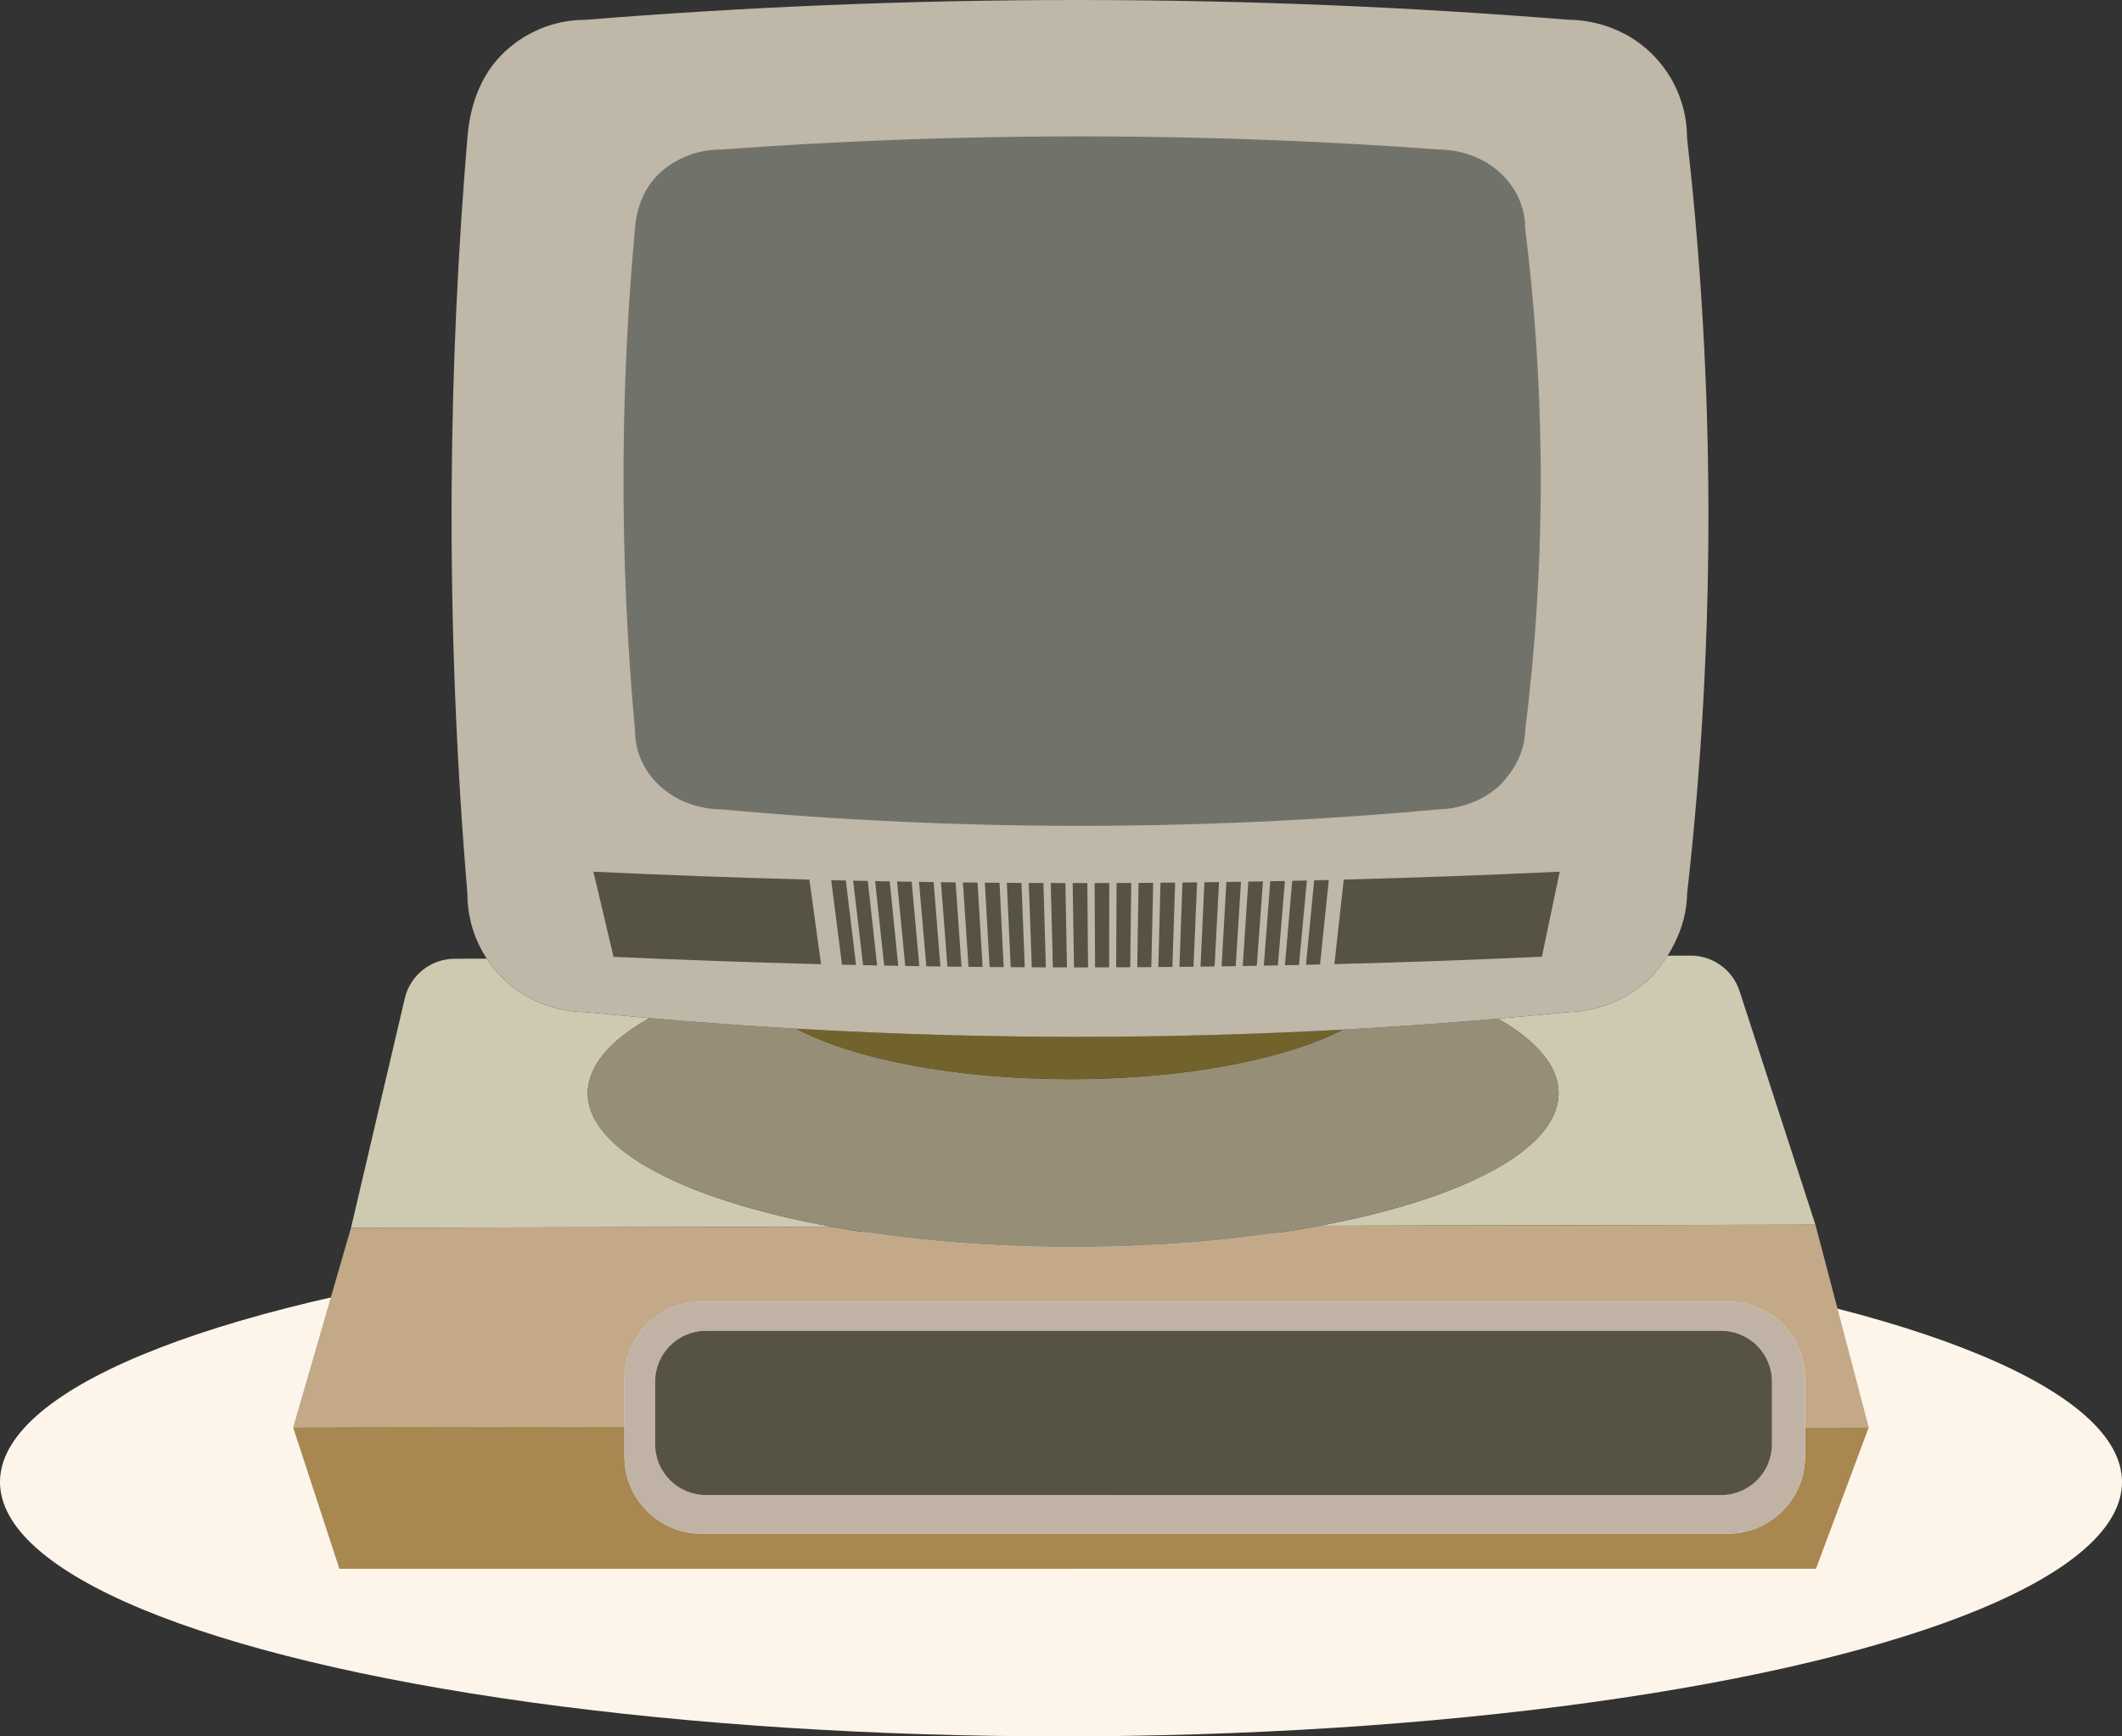 <?xml version="1.0" encoding="UTF-8"?>
<svg id="Layer_2" data-name="Layer 2" xmlns="http://www.w3.org/2000/svg" viewBox="0 0 1500 1227.27">
  <rect x="0" y="0" width="1500" height="1227.27" fill="#333333" stroke="none"/>
  <defs>
    <style>
      .cls-1 {
        fill: #565342;
      }

      .cls-1, .cls-2, .cls-3, .cls-4, .cls-5, .cls-6, .cls-7, .cls-8, .cls-9, .cls-10 {
        stroke-width: 0px;
      }

      .cls-2 {
        fill: #72632c;
      }

      .cls-3 {
        fill: #71736b;
      }

      .cls-4 {
        fill: #c4a988;
      }

      .cls-5 {
        fill: #bfb7a7;
      }

      .cls-6 {
        fill: #a88751;
      }

      .cls-7 {
        fill: #cec9b1;
      }

      .cls-8 {
        fill: #c1b2a6;
      }

      .cls-9 {
        fill: #978e78;
      }

      .cls-10 {
        fill: #fdf5ea;
      }
    </style>
  </defs>
  <g id="Layer_1-2" data-name="Layer 1">
    <g>
      <ellipse class="cls-10" cx="750" cy="1047.47" rx="750" ry="179.79"/>
      <g>
        <path class="cls-7" d="m1109.02,715.32c-16.42,1.66-33.19,3.18-50.12,4.65,27.25,15.61,42.81,33.56,42.81,52.66,0,39.91-67.73,74.79-168.68,93.74,192.41-.41,350.26-.74,350.26-.74l-53.63-165.12c-4.87-14.99-18.85-25.12-34.61-25.08l-16.25.04c-5.63,8.95-11.01,14.53-11.72,15.23-23.36,23.06-51.84,24.46-58.07,24.62Z"/>
        <path class="cls-7" d="m415.48,772.65c0-19.27,15.85-37.36,43.54-53.07-15.23-1.34-30.28-2.75-45.09-4.24-5.56,0-35.16-.56-59.07-24.47-4.04-4.03-7.62-8.51-10.77-13.29l-22.72.06c-16.82.04-31.41,11.64-35.24,28.01l-38.01,162.17c1.7,0,153.33-.32,339.99-.71-103.12-18.77-172.63-54.03-172.63-94.46Z"/>
        <path class="cls-4" d="m441.41,974.38c0-29.9,24.46-54.36,54.36-54.36h725.8c29.9-.01,54.36,24.45,54.36,54.35v34.47c28.64.02,45.05.04,45.05.04l-37.69-143.23s-157.85.33-350.26.74c-51.12,9.6-110.73,15.13-174.44,15.13-62.08,0-120.25-5.25-170.49-14.4-186.66.39-338.29.71-339.99.71l-40.91,141.08c-.3-.3,97.02-.42,234.2-.44v-34.07Z"/>
        <path class="cls-6" d="m1275.93,1008.83v20.77c0,29.9-24.46,54.36-54.36,54.36H495.77c-29.9.01-54.36-24.45-54.36-54.35v-21.17c-137.18.03-234.49.15-234.2.44l32.69,99.95,1043.77-.02,37.31-99.95s-16.41-.01-45.05-.04Z"/>
        <path class="cls-8" d="m1221.56,920H495.77c-29.9.01-54.36,24.48-54.36,54.38v34.07s0,21.17,0,21.17c0,29.9,24.46,54.36,54.36,54.36h725.8c29.9-.01,54.36-24.48,54.36-54.37v-20.77s0-34.47,0-34.47c0-29.9-24.46-54.36-54.36-54.36Zm30.99,100.77c0,19.74-16.15,35.89-35.89,35.89H498.99c-19.74.01-35.89-16.14-35.89-35.88v-44.28c0-19.74,16.15-35.89,35.89-35.89h717.68c19.74-.01,35.89,16.14,35.89,35.88v44.28Z"/>
        <path class="cls-1" d="m498.99,940.62h717.68c19.81,0,35.89,16.08,35.89,35.89v44.28c0,19.81-16.08,35.89-35.89,35.89H498.99c-19.81,0-35.89-16.08-35.89-35.89v-44.28c0-19.81,16.08-35.89,35.89-35.89Z"/>
        <path class="cls-9" d="m1101.72,772.63c0-19.11-15.56-37.05-42.81-52.66-35.48,3.06-72.01,5.69-109.63,7.73-40.72,21.06-111.7,35.06-192.65,35.06-81.78,0-153.35-14.29-193.86-35.71-35.53-2.05-70.2-4.53-103.74-7.48-27.69,15.7-43.54,33.79-43.54,53.07,0,40.43,69.51,75.68,172.63,94.46,50.24,9.15,108.41,14.4,170.49,14.4,63.71,0,123.31-5.53,174.44-15.13,100.95-18.95,168.68-53.83,168.68-93.74Z"/>
        <path class="cls-2" d="m949.27,727.7c-52.08,2.83-106.12,4.62-162.07,5.04-78.5.59-153.35-1.59-224.44-5.69,40.5,21.43,112.07,35.71,193.86,35.71,80.95,0,151.93-14,192.65-35.06Z"/>
        <path class="cls-5" d="m413.93,715.34c14.81,1.5,29.86,2.9,45.09,4.24,33.55,2.94,68.21,5.43,103.74,7.48,71.08,4.09,145.93,6.27,224.44,5.69,55.95-.42,109.99-2.2,162.07-5.04,37.62-2.05,74.15-4.67,109.63-7.73,16.93-1.46,33.7-2.99,50.12-4.65,6.23-.16,34.71-1.56,58.07-24.62.7-.7,6.09-6.28,11.72-15.23,6.38-10.15,13.08-24.69,13.71-42.1.02-.67.04-1.22.04-1.59,9.78-86.27,16.01-183.49,14.99-289.85-.85-88.48-6.59-170.31-15-244.41,0-23.07-9.35-43.95-24.47-59.07-23.91-23.91-53.51-24.47-59.07-24.47C1001.95,5.35,886.19.03,762.76,0c-124.41-.04-241.04,5.3-348.84,14-23.07,0-43.95,9.35-59.07,24.47-19.26,19.26-23.4,45.01-24.47,59.07-6.44,76.8-10.56,159.33-11.11,246.98-.65,102.9,3.72,198.99,11.12,287.27,0,16.91,5.06,32.63,13.7,45.78,3.14,4.79,6.73,9.26,10.77,13.29,23.91,23.91,53.51,24.47,59.07,24.47Z"/>
        <path class="cls-5" d="m639.91,682.73c-1.92-19.89-3.85-39.78-5.8-59.68,3.45.06,6.9.12,10.35.17,1.81,19.89,3.61,39.78,5.39,59.66-3.31-.05-6.63-.1-9.94-.16Z"/>
        <path class="cls-5" d="m654.82,682.96c-1.71-19.88-3.44-39.77-5.19-59.66,3.45.05,6.9.1,10.35.15,1.61,19.88,3.2,39.76,4.78,59.65-3.31-.04-6.63-.09-9.94-.14Z"/>
        <path class="cls-5" d="m669.72,683.17c-1.51-19.88-3.04-39.76-4.58-59.64,3.45.05,6.9.09,10.35.13,1.4,19.88,2.79,39.75,4.17,59.63-3.31-.04-6.63-.08-9.94-.12Z"/>
        <path class="cls-5" d="m684.63,683.34c-1.31-19.88-2.63-39.75-3.97-59.63,3.45.04,6.9.07,10.35.11,1.2,19.87,2.38,39.75,3.56,59.62-3.31-.03-6.63-.06-9.94-.1Z"/>
        <path class="cls-5" d="m699.54,683.49c-1.11-19.87-2.23-39.74-3.36-59.61,3.45.03,6.9.06,10.35.08.99,19.87,1.98,39.74,2.95,59.61-3.31-.02-6.63-.05-9.94-.08Z"/>
        <path class="cls-5" d="m714.45,683.6c-.91-19.87-1.82-39.74-2.75-59.6,3.45.02,6.9.04,10.35.06.79,19.87,1.57,39.73,2.34,59.6-3.31-.02-6.63-.04-9.94-.06Z"/>
        <path class="cls-5" d="m729.36,683.68c-.71-19.87-1.42-39.73-2.14-59.6,3.45.02,6.9.03,10.35.04.58,19.86,1.16,39.73,1.73,59.59-3.31-.01-6.63-.02-9.94-.04Z"/>
        <path class="cls-5" d="m744.27,683.73c-.5-19.86-1.01-39.73-1.53-59.59,3.45,0,6.9.02,10.35.02.38,19.86.75,39.73,1.12,59.59-3.31,0-6.63,0-9.94-.02Z"/>
        <path class="cls-5" d="m759.18,683.75c-.3-19.86-.61-39.73-.92-59.59,3.45,0,6.9,0,10.35,0,.17,19.86.35,39.72.51,59.59-3.31,0-6.63,0-9.94,0Z"/>
        <path class="cls-5" d="m774.09,683.74c-.1-19.86-.21-39.73-.31-59.59,3.45,0,6.9-.02,10.35-.03-.03,19.86-.06,39.73-.09,59.59-3.31.01-6.63.02-9.94.03Z"/>
        <path class="cls-5" d="m789,683.69c.1-19.86.2-39.73.3-59.59,3.45-.01,6.9-.03,10.35-.05-.24,19.86-.47,39.73-.7,59.59-3.31.02-6.63.03-9.94.05Z"/>
        <path class="cls-5" d="m803.91,683.62c.3-19.86.6-39.73.91-59.59,3.45-.02,6.9-.04,10.35-.07-.44,19.87-.88,39.73-1.31,59.6-3.31.02-6.63.05-9.94.07Z"/>
        <path class="cls-5" d="m818.82,683.51c.5-19.87,1.01-39.73,1.52-59.6,3.45-.03,6.9-.06,10.35-.09-.65,19.87-1.29,39.74-1.92,59.6-3.31.03-6.63.06-9.94.09Z"/>
        <path class="cls-5" d="m833.73,683.38c.7-19.87,1.41-39.74,2.13-59.61,3.45-.04,6.9-.07,10.35-.11-.85,19.87-1.69,39.74-2.53,59.61-3.31.04-6.63.07-9.94.11Z"/>
        <path class="cls-5" d="m848.64,683.21c.91-19.87,1.82-39.74,2.74-59.62,3.45-.04,6.9-.09,10.35-.14-1.06,19.88-2.1,39.75-3.14,59.62-3.31.04-6.63.09-9.94.13Z"/>
        <path class="cls-5" d="m863.55,683.01c1.11-19.88,2.22-39.75,3.35-59.63,3.45-.05,6.9-.1,10.35-.16-1.26,19.88-2.51,39.76-3.75,59.64-3.31.05-6.63.1-9.94.15Z"/>
        <path class="cls-5" d="m1102.53,616.1c-4.23,20.03-8.43,40.06-12.6,60.09-48.88,2.25-97.77,3.99-146.68,5.24,2.18-19.91,4.38-39.82,6.6-59.73,50.9-1.33,101.79-3.19,152.67-5.59Z"/>
        <path class="cls-5" d="m939.31,621.96c-2.08,19.91-4.14,39.81-6.19,59.71-3.31.08-6.62.16-9.94.23,1.91-19.9,3.84-39.8,5.78-59.7,3.45-.08,6.9-.16,10.34-.25Z"/>
        <path class="cls-5" d="m923.79,622.33c-1.87,19.9-3.73,39.8-5.58,59.69-3.31.07-6.63.14-9.94.21,1.71-19.89,3.44-39.79,5.17-59.68,3.45-.07,6.9-.15,10.34-.23Z"/>
        <path class="cls-5" d="m908.28,622.66c-1.67,19.89-3.33,39.78-4.97,59.67-3.31.07-6.63.13-9.94.19,1.51-19.89,3.03-39.77,4.56-59.66,3.45-.07,6.9-.13,10.35-.2Z"/>
        <path class="cls-5" d="m892.76,622.96c-1.46,19.88-2.92,39.77-4.36,59.65-3.31.06-6.63.12-9.94.17,1.31-19.88,2.63-39.76,3.95-59.64,3.45-.06,6.9-.12,10.35-.18Z"/>
        <path class="cls-5" d="m628.94,622.96c2.02,19.89,4.02,39.79,6,59.68-3.31-.06-6.63-.12-9.94-.18-2.12-19.9-4.25-39.8-6.41-59.7,3.45.07,6.9.13,10.35.2Z"/>
        <path class="cls-5" d="m613.42,622.66c2.22,19.9,4.43,39.8,6.61,59.7-3.31-.07-6.63-.13-9.94-.2-2.32-19.91-4.66-39.81-7.02-59.72,3.45.08,6.9.15,10.34.22Z"/>
        <path class="cls-5" d="m597.9,622.33c2.43,19.91,4.83,39.82,7.22,59.73-3.31-.07-6.63-.15-9.94-.22-2.52-19.91-5.06-39.83-7.62-59.74,3.45.08,6.9.16,10.34.24Z"/>
        <path class="cls-5" d="m433.7,676.28c-4.7-20.05-9.44-40.1-14.22-60.16,50.87,2.4,101.77,4.26,152.67,5.59,2.77,19.93,5.51,39.85,8.23,59.77-48.9-1.23-97.8-2.97-146.68-5.2Z"/>
        <path class="cls-1" d="m580.37,681.48c-2.72-19.92-5.46-39.85-8.23-59.77-50.9-1.33-101.79-3.19-152.67-5.59,4.78,20.06,9.52,40.11,14.22,60.16,48.88,2.23,97.77,3.97,146.68,5.2Z"/>
        <path class="cls-1" d="m943.26,681.43c48.9-1.25,97.8-2.99,146.68-5.24,4.16-20.03,8.36-40.06,12.6-60.09-50.87,2.4-101.77,4.26-152.67,5.59-2.22,19.91-4.42,39.82-6.6,59.73Z"/>
        <path class="cls-1" d="m595.18,681.83c3.31.08,6.62.15,9.94.22-2.39-19.91-4.79-39.82-7.22-59.73-3.45-.08-6.9-.16-10.34-.24,2.56,19.92,5.11,39.83,7.62,59.74Z"/>
        <path class="cls-1" d="m610.09,682.16c3.31.07,6.63.14,9.94.2-2.18-19.9-4.39-39.8-6.61-59.7-3.45-.07-6.9-.14-10.34-.22,2.36,19.91,4.7,39.81,7.02,59.72Z"/>
        <path class="cls-1" d="m625,682.46c3.31.06,6.63.12,9.94.18-1.98-19.89-3.98-39.79-6-59.68-3.45-.06-6.9-.13-10.35-.2,2.15,19.9,4.29,39.8,6.41,59.7Z"/>
        <path class="cls-1" d="m644.46,623.22c-3.45-.06-6.9-.11-10.35-.17,1.95,19.89,3.88,39.78,5.8,59.68,3.31.06,6.63.11,9.94.16-1.78-19.89-3.58-39.77-5.39-59.66Z"/>
        <path class="cls-1" d="m659.97,623.46c-3.45-.05-6.9-.1-10.35-.15,1.74,19.89,3.47,39.77,5.19,59.66,3.31.05,6.63.1,9.94.14-1.58-19.88-3.17-39.76-4.78-59.65Z"/>
        <path class="cls-1" d="m675.49,623.66c-3.45-.04-6.9-.08-10.35-.13,1.54,19.88,3.07,39.76,4.58,59.64,3.31.04,6.63.08,9.94.12-1.38-19.88-2.77-39.75-4.17-59.63Z"/>
        <path class="cls-1" d="m691.01,623.82c-3.45-.03-6.9-.07-10.35-.11,1.33,19.88,2.66,39.75,3.97,59.63,3.31.03,6.63.07,9.94.1-1.18-19.87-2.36-39.75-3.56-59.62Z"/>
        <path class="cls-1" d="m706.53,623.96c-3.45-.03-6.9-.05-10.35-.08,1.13,19.87,2.25,39.74,3.36,59.61,3.31.03,6.63.05,9.94.08-.98-19.87-1.96-39.74-2.95-59.61Z"/>
        <path class="cls-1" d="m722.05,624.06c-3.45-.02-6.9-.04-10.35-.06.93,19.87,1.84,39.74,2.75,59.6,3.31.02,6.63.04,9.94.06-.77-19.87-1.55-39.73-2.34-59.6Z"/>
        <path class="cls-1" d="m737.57,624.12c-3.45-.01-6.9-.02-10.35-.04.72,19.87,1.43,39.73,2.14,59.6,3.31.01,6.63.03,9.94.04-.57-19.86-1.15-39.73-1.73-59.59Z"/>
        <path class="cls-1" d="m753.09,624.15c-3.45,0-6.9,0-10.35-.02.52,19.86,1.03,39.73,1.53,59.59,3.31,0,6.63.01,9.94.02-.37-19.86-.75-39.73-1.12-59.59Z"/>
        <path class="cls-1" d="m768.61,624.16c-3.45,0-6.9,0-10.35,0,.31,19.86.62,39.73.92,59.59,3.31,0,6.63,0,9.94,0-.17-19.86-.34-39.73-.51-59.59Z"/>
        <path class="cls-1" d="m784.13,624.12c-3.45.01-6.9.02-10.35.03.11,19.86.21,39.72.31,59.59,3.31,0,6.63-.01,9.94-.03.03-19.86.06-39.73.09-59.59Z"/>
        <path class="cls-1" d="m799.65,624.06c-3.45.02-6.9.03-10.35.05-.1,19.86-.2,39.73-.3,59.59,3.31-.01,6.63-.03,9.94-.05.23-19.86.47-39.73.7-59.59Z"/>
        <path class="cls-1" d="m815.17,623.96c-3.45.03-6.9.05-10.35.07-.3,19.86-.61,39.73-.91,59.59,3.31-.02,6.63-.04,9.94-.07.44-19.87.87-39.73,1.31-59.6Z"/>
        <path class="cls-1" d="m830.69,623.82c-3.45.03-6.9.06-10.35.09-.51,19.87-1.01,39.73-1.52,59.6,3.31-.03,6.63-.06,9.94-.09.64-19.87,1.28-39.74,1.92-59.6Z"/>
        <path class="cls-1" d="m846.2,623.66c-3.45.04-6.9.08-10.35.11-.71,19.87-1.42,39.74-2.13,59.61,3.31-.03,6.63-.07,9.94-.11.84-19.87,1.68-39.74,2.53-59.61Z"/>
        <path class="cls-1" d="m861.72,623.46c-3.45.05-6.9.09-10.35.14-.92,19.87-1.83,39.74-2.74,59.62,3.31-.04,6.63-.08,9.94-.13,1.04-19.87,2.09-39.75,3.14-59.62Z"/>
        <path class="cls-1" d="m877.24,623.23c-3.45.06-6.9.11-10.35.16-1.12,19.88-2.24,39.75-3.35,59.63,3.31-.05,6.63-.1,9.94-.15,1.24-19.88,2.49-39.76,3.75-59.64Z"/>
        <path class="cls-1" d="m878.46,682.78c3.31-.05,6.63-.11,9.94-.17,1.44-19.88,2.9-39.77,4.36-59.65-3.45.06-6.9.12-10.35.18-1.33,19.88-2.65,39.76-3.95,59.64Z"/>
        <path class="cls-1" d="m893.37,682.52c3.31-.06,6.63-.12,9.94-.19,1.64-19.89,3.3-39.78,4.97-59.67-3.45.07-6.9.14-10.35.2-1.53,19.89-3.05,39.77-4.56,59.66Z"/>
        <path class="cls-1" d="m908.27,682.23c3.31-.07,6.62-.14,9.94-.21,1.85-19.9,3.71-39.79,5.58-59.69-3.45.08-6.9.15-10.34.23-1.74,19.89-3.46,39.79-5.17,59.68Z"/>
        <path class="cls-1" d="m923.18,681.91c3.31-.07,6.62-.15,9.94-.23,2.05-19.9,4.11-39.81,6.19-59.71-3.45.09-6.9.17-10.34.25-1.94,19.9-3.87,39.8-5.78,59.7Z"/>
        <path class="cls-3" d="m1017.14,572.05c-71.9,6.62-150.47,11.01-234.87,11.58-98.94.67-190.19-4.01-272.41-11.57-4.06,0-25.66-.37-43.11-16.27-11.03-10.05-17.86-23.94-17.86-39.28-5.4-58.71-8.59-122.61-8.12-191.04.4-58.28,3.41-113.17,8.11-164.24.78-9.35,3.8-26.48,17.86-39.28,11.03-10.05,26.27-16.27,43.11-16.27,78.68-5.79,163.79-9.34,254.59-9.31,90.08.02,174.56,3.56,252.69,9.3,4.06,0,25.66.37,43.11,16.27,11.03,10.05,17.86,23.94,17.86,39.28,6.14,49.28,10.33,103.69,10.95,162.53.75,70.73-3.8,135.38-10.94,192.75,0,.25-.01.62-.03,1.06-.87,21.78-17.46,37.13-18.56,38.12-17.05,15.33-37.83,16.27-42.38,16.37Z"/>
      </g>
    </g>
  </g>
</svg>